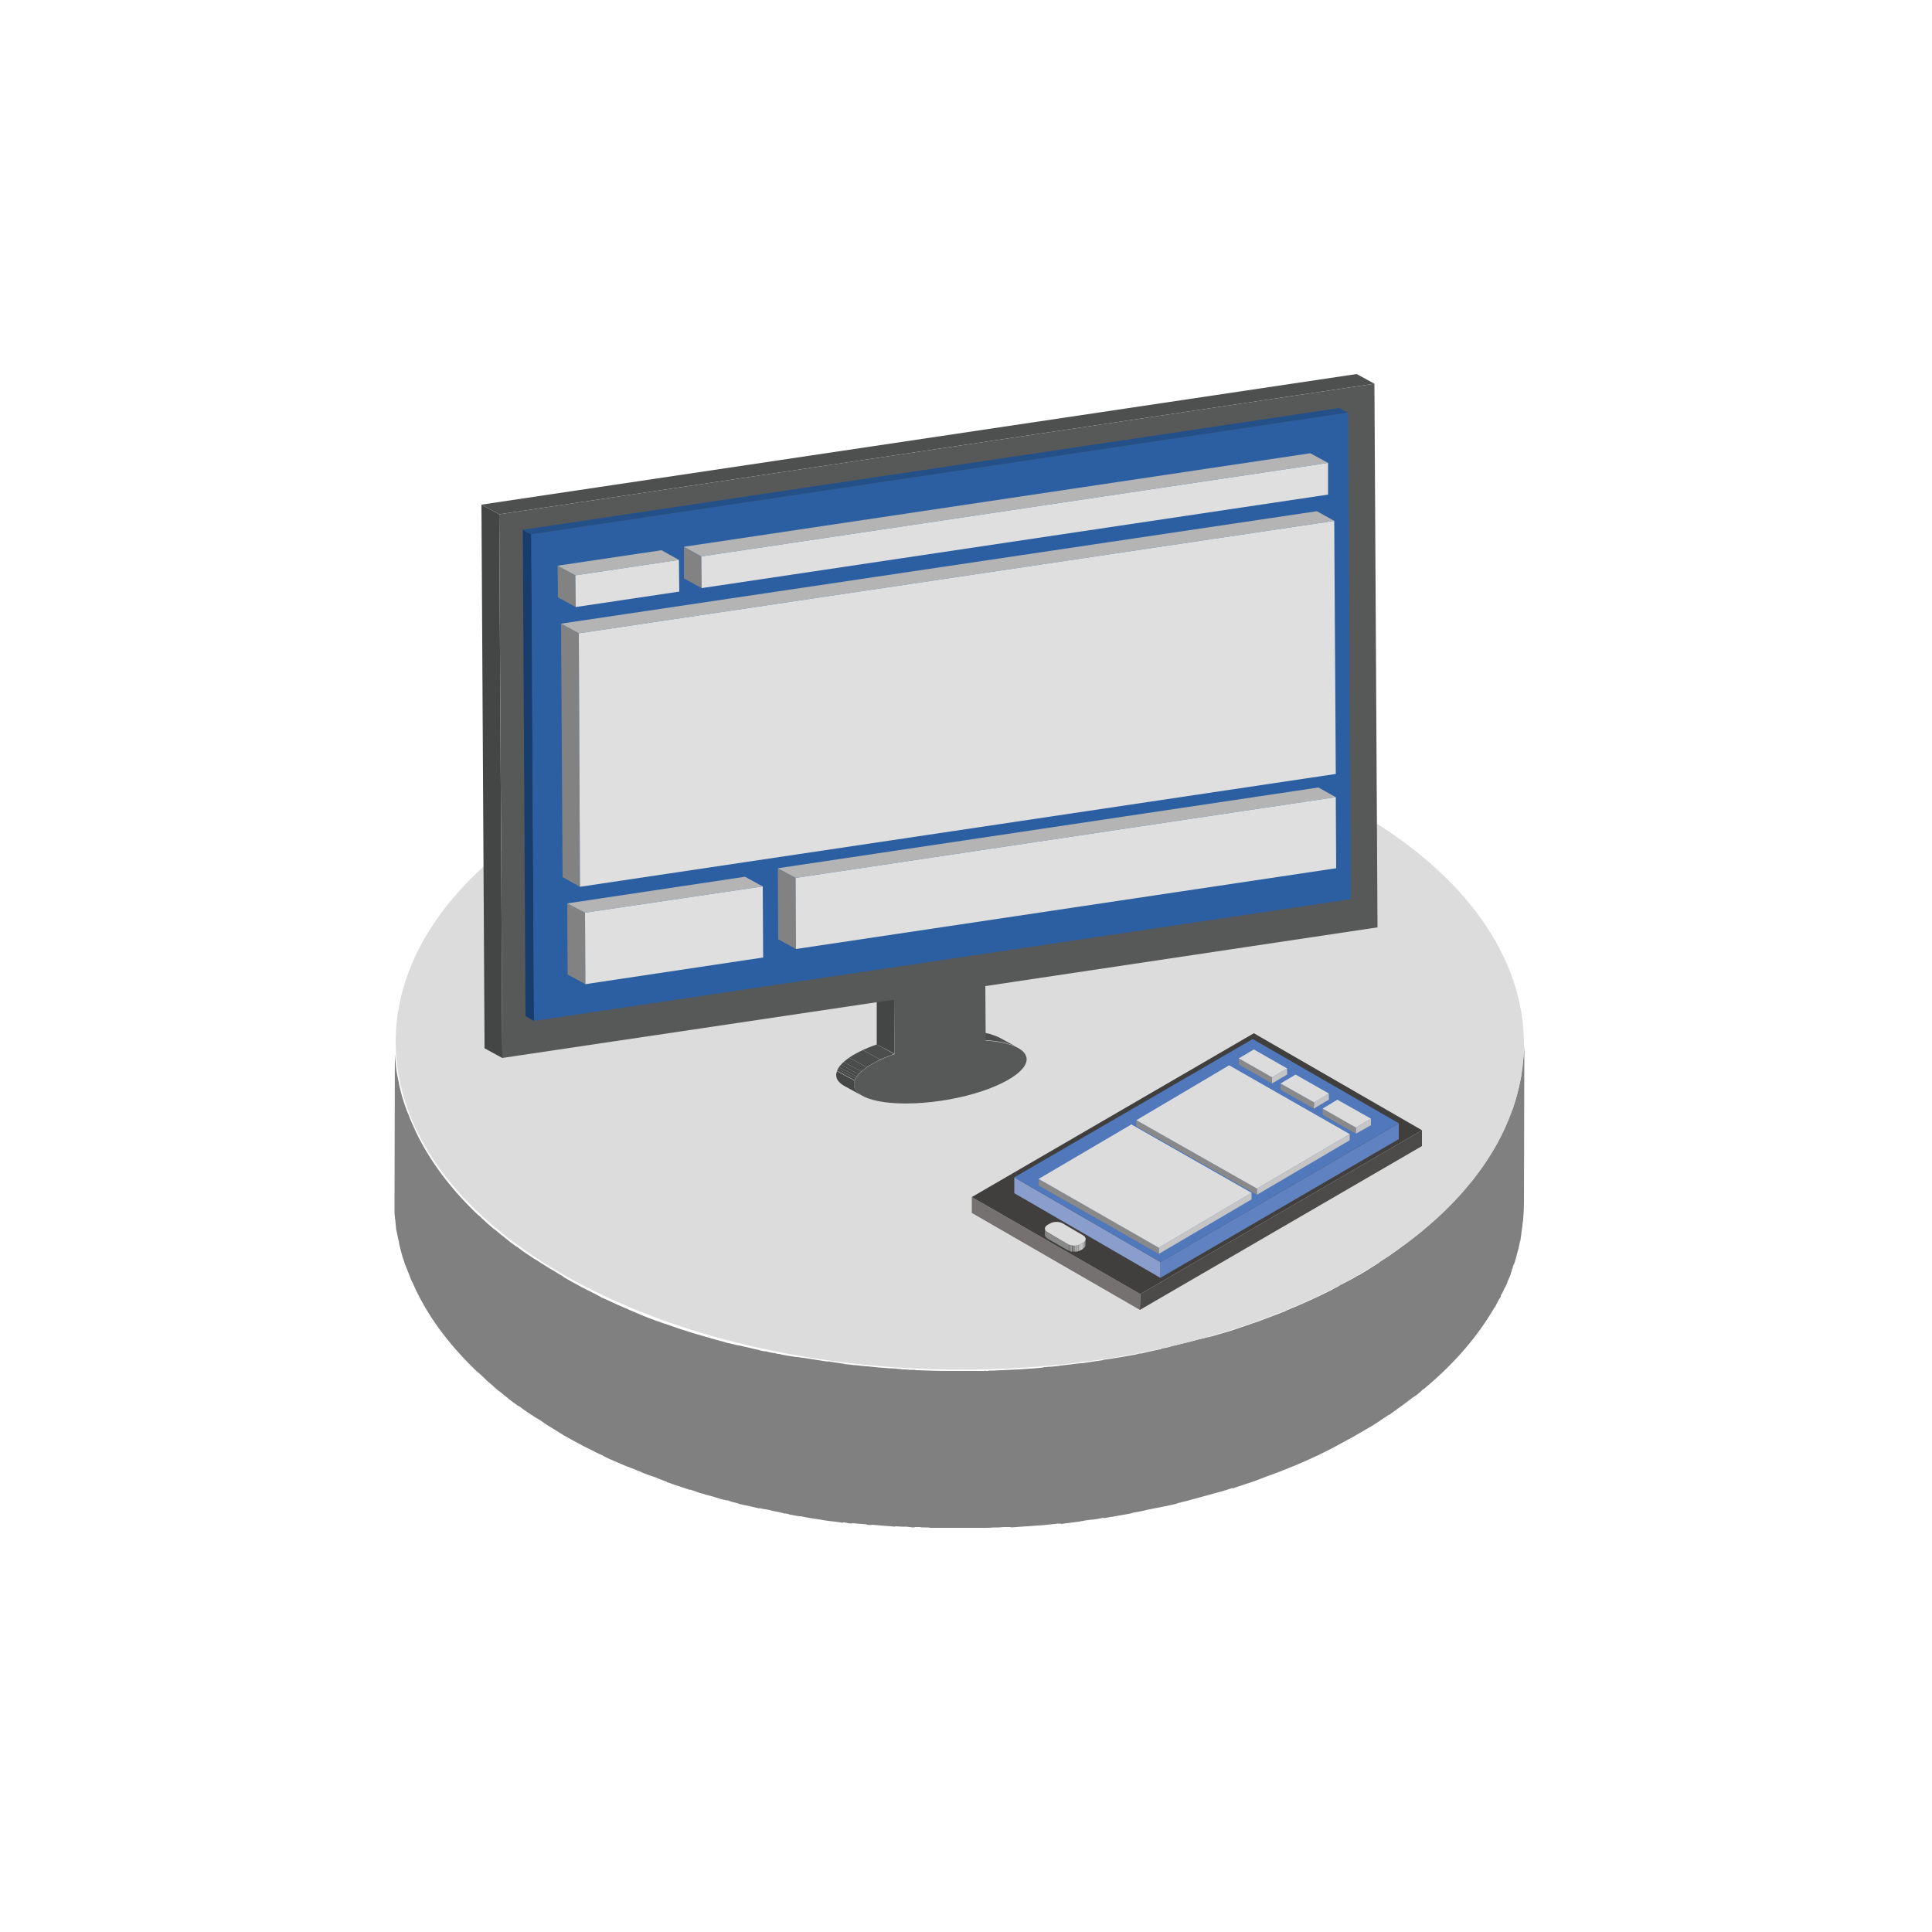 <?xml version="1.0" encoding="utf-8"?>
<!-- Generator: Adobe Illustrator 19.0.0, SVG Export Plug-In . SVG Version: 6.00 Build 0)  -->
<svg version="1.1" id="Layer_1" xmlns="http://www.w3.org/2000/svg" xmlns:xlink="http://www.w3.org/1999/xlink" x="0px" y="0px"
	 viewBox="-432 135 500 500" style="enable-background:new -432 135 500 500;" xml:space="preserve">
<style type="text/css">
	.st0{enable-background:new    ;}
	.st1{fill:#939393;}
	.st2{fill:#949494;}
	.st3{fill:#959595;}
	.st4{fill:#969696;}
	.st5{fill:#979797;}
	.st6{fill:#A4A4A4;}
	.st7{fill:#A5A5A5;}
	.st8{fill:#A6A6A6;}
	.st9{fill:#A7A7A7;}
	.st10{fill:#A8A8A8;}
	.st11{fill:#A9A9A9;}
	.st12{fill:#AAAAAA;}
	.st13{fill:#ABABAB;}
	.st14{fill:#ACACAC;}
	.st15{fill:#ADADAD;}
	.st16{fill:#AEAEAE;}
	.st17{fill:#AFAFAF;}
	.st18{fill:#808080;}
	.st19{fill:#DCDCDC;}
	.st20{clip-path:url(#SVGID_2_);enable-background:new    ;}
	.st21{fill:#4C4D4D;}
	.st22{fill:#4B4C4C;}
	.st23{fill:#4A4B4B;}
	.st24{clip-path:url(#SVGID_4_);enable-background:new    ;}
	.st25{fill:#454646;}
	.st26{fill:#464747;}
	.st27{fill:#474848;}
	.st28{fill:#484949;}
	.st29{fill:#494A4A;}
	.st30{fill:#444545;}
	.st31{fill:#4E4F4F;}
	.st32{fill:#575858;}
	.st33{fill:#173D6E;}
	.st34{fill:#24508A;}
	.st35{fill:#2B5FA1;}
	.st36{fill:#4D4B4A;}
	.st37{fill:#747170;}
	.st38{fill:#403F3E;}
	.st39{fill:#6182C0;}
	.st40{fill:#8A9ECE;}
	.st41{fill:#5078BB;}
	.st42{clip-path:url(#SVGID_6_);enable-background:new    ;}
	.st43{fill:#858585;}
	.st44{clip-path:url(#SVGID_8_);enable-background:new    ;}
	.st45{fill:#999999;}
	.st46{fill:#9E9E9E;}
	.st47{fill:#A3A3A3;}
	.st48{fill:#B3B3B3;}
	.st49{fill:#B8B8B8;}
	.st50{fill:#C5C5C5;}
	.st51{fill:#898989;}
	.st52{clip-path:url(#SVGID_10_);enable-background:new    ;}
	.st53{fill:#8F8F8F;}
	.st54{fill:#8A8A8A;}
	.st55{fill:#828282;}
	.st56{fill:#B4B4B4;}
	.st57{fill:#DFDFDF;}
</style>
<g id="Platform">
	<g id="XMLID_4_">
		<g id="XMLID_19_">
			<g id="XMLID_25_" class="st0">
				<g id="XMLID_430_" class="st0">
					<polyline id="XMLID_620_" class="st1" points="-37.6,405.3 -37.7,446.1 -37.7,446.1 -37.6,405.3 -37.6,405.3 					"/>
					<path id="XMLID_619_" class="st2" d="M-37.6,405.3l-0.1,40.8c0,0.2,0,0.5,0,0.7l0.1-40.8C-37.6,405.8-37.6,405.6-37.6,405.3"/>
					<path id="XMLID_618_" class="st2" d="M-37.6,406l-0.1,40.8c0,0.2,0,0.5,0,0.7l0.1-40.8C-37.6,406.5-37.6,406.3-37.6,406"/>
					<path id="XMLID_617_" class="st2" d="M-37.6,406.8l-0.1,40.8c0,0.2,0,0.5,0,0.7l0.1-40.8C-37.6,407.3-37.6,407-37.6,406.8"/>
					<path id="XMLID_616_" class="st3" d="M-37.7,407.5l-0.1,40.8c0,0.2,0,0.5,0,0.7l0.1-40.8C-37.7,408-37.7,407.8-37.7,407.5"/>
					<path id="XMLID_615_" class="st3" d="M-37.7,408.3l-0.1,40.8c0,0.2,0,0.5-0.1,0.7l0.1-40.8C-37.7,408.8-37.7,408.5-37.7,408.3"
						/>
					<path id="XMLID_614_" class="st4" d="M-37.7,409l-0.1,40.8c0,0.2,0,0.5-0.1,0.7l0.1-40.8C-37.8,409.5-37.8,409.3-37.7,409"/>
					<path id="XMLID_613_" class="st4" d="M-37.8,409.7l-0.1,40.8c0,0.2,0,0.5-0.1,0.7l0.1-40.8C-37.9,410.2-37.8,410-37.8,409.7"/>
					<path id="XMLID_612_" class="st5" d="M-37.9,410.5l-0.1,40.8c0,0.2-0.1,0.5-0.1,0.7l0.1-40.8C-37.9,411-37.9,410.7-37.9,410.5"
						/>
					<path id="XMLID_611_" class="st5" d="M-38,411.2l-0.1,40.8c0,0.2-0.1,0.5-0.1,0.7l0.1-40.8C-38,411.7-38,411.5-38,411.2"/>
					<path id="XMLID_582_" class="st6" d="M-45.3,432.2l-0.1,40.8c-0.1,0.3-0.3,0.5-0.4,0.7l0.1-40.8
						C-45.5,432.7-45.4,432.5-45.3,432.2"/>
					<path id="XMLID_581_" class="st7" d="M-45.7,433l-0.1,40.8c-0.1,0.2-0.3,0.5-0.5,0.7l0.1-40.8C-46,433.5-45.8,433.2-45.7,433"
						/>
					<path id="XMLID_580_" class="st7" d="M-46.2,433.7l-0.1,40.8c-0.2,0.2-0.3,0.5-0.5,0.7l0.1-40.8
						C-46.5,434.2-46.3,434-46.2,433.7"/>
					<path id="XMLID_579_" class="st7" d="M-46.6,434.5l-0.1,40.8c-0.2,0.2-0.3,0.5-0.5,0.7l0.1-40.8
						C-46.9,435-46.8,434.7-46.6,434.5"/>
					<path id="XMLID_578_" class="st8" d="M-47.1,435.2l-0.1,40.8c-0.2,0.2-0.3,0.5-0.5,0.7l0.1-40.8
						C-47.4,435.7-47.3,435.5-47.1,435.2"/>
					<path id="XMLID_577_" class="st8" d="M-47.6,436l-0.1,40.8c-0.2,0.2-0.3,0.5-0.5,0.7l0.1-40.8C-47.9,436.4-47.8,436.2-47.6,436
						"/>
					<path id="XMLID_576_" class="st9" d="M-48.1,436.7l-0.1,40.8c-0.2,0.3-0.4,0.5-0.6,0.8l0.1-40.8
						C-48.5,437.2-48.3,437-48.1,436.7"/>
					<path id="XMLID_575_" class="st9" d="M-48.7,437.5l-0.1,40.8c-0.2,0.3-0.4,0.5-0.6,0.8l0.1-40.8C-49,438-48.8,437.8-48.7,437.5
						"/>
					<path id="XMLID_574_" class="st10" d="M-49.2,438.3l-0.1,40.8c-0.2,0.3-0.4,0.5-0.6,0.8l0.1-40.8
						C-49.6,438.8-49.4,438.5-49.2,438.3"/>
					<path id="XMLID_573_" class="st10" d="M-49.8,439.1l-0.1,40.8c-0.2,0.3-0.4,0.5-0.6,0.8l0.1-40.8
						C-50.2,439.6-50,439.3-49.8,439.1"/>
					<path id="XMLID_572_" class="st11" d="M-50.4,439.9l-0.1,40.8c-0.2,0.3-0.4,0.5-0.6,0.8l0.1-40.8
						C-50.8,440.4-50.6,440.1-50.4,439.9"/>
					<path id="XMLID_571_" class="st11" d="M-51.1,440.6l-0.1,40.8c-0.2,0.3-0.4,0.5-0.6,0.8l0.1-40.8
						C-51.5,441.2-51.3,440.9-51.1,440.6"/>
					<path id="XMLID_570_" class="st11" d="M-51.7,441.4l-0.1,40.8c-0.2,0.3-0.4,0.5-0.6,0.8l0.1-40.8
						C-52.1,441.9-51.9,441.7-51.7,441.4"/>
					<path id="XMLID_569_" class="st12" d="M-52.3,442.2l-0.1,40.8c-0.2,0.3-0.5,0.5-0.7,0.8L-53,443
						C-52.8,442.7-52.6,442.5-52.3,442.2"/>
					<path id="XMLID_568_" class="st12" d="M-53,443l-0.1,40.8c-0.3,0.3-0.5,0.6-0.8,0.9l0.1-40.8C-53.5,443.6-53.3,443.3-53,443"/>
					<path id="XMLID_567_" class="st13" d="M-53.8,443.9l-0.1,40.8c-0.3,0.3-0.5,0.6-0.8,0.9l0.1-40.8
						C-54.3,444.5-54,444.2-53.8,443.9"/>
					<path id="XMLID_566_" class="st13" d="M-54.6,444.8l-0.1,40.8c-0.3,0.3-0.5,0.6-0.8,0.9l0.1-40.8
						C-55.1,445.3-54.8,445-54.6,444.8"/>
					<path id="XMLID_565_" class="st14" d="M-55.4,445.6l-0.1,40.8c-0.3,0.3-0.5,0.6-0.8,0.9l0.1-40.8
						C-55.9,446.2-55.6,445.9-55.4,445.6"/>
					<path id="XMLID_564_" class="st14" d="M-56.2,446.5l-0.1,40.8c-0.3,0.3-0.6,0.6-0.8,0.9l0.1-40.8
						C-56.7,447-56.5,446.8-56.2,446.5"/>
					<path id="XMLID_563_" class="st15" d="M-57,447.3l-0.1,40.8c-0.3,0.3-0.6,0.6-0.9,0.8l0.1-40.8
						C-57.6,447.9-57.3,447.6-57,447.3"/>
					<path id="XMLID_562_" class="st15" d="M-57.9,448.2L-58,489c-0.3,0.3-0.6,0.6-1,0.9l0.1-40.8
						C-58.5,448.8-58.2,448.5-57.9,448.2"/>
					<path id="XMLID_561_" class="st15" d="M-58.8,449.1l-0.1,40.8c-0.3,0.3-0.7,0.7-1.1,1l0.1-40.8
						C-59.5,449.7-59.2,449.4-58.8,449.1"/>
					<path id="XMLID_560_" class="st16" d="M-59.9,450.1l-0.1,40.8c-0.4,0.3-0.7,0.7-1.1,1l0.1-40.8
						C-60.6,450.7-60.3,450.4-59.9,450.1"/>
					<path id="XMLID_559_" class="st16" d="M-61,451.1l-0.1,40.8c-0.4,0.3-0.7,0.7-1.1,1l0.1-40.8C-61.7,451.7-61.4,451.4-61,451.1"
						/>
					<path id="XMLID_558_" class="st17" d="M-62.1,452l-0.1,40.8c-0.4,0.3-0.8,0.6-1.1,1l0.1-40.8C-62.9,452.7-62.5,452.4-62.1,452"
						/>
					<path class="st18" d="M-38.1,412L-38.1,412C-38.1,412-38.1,412-38.1,412c0,0.2-0.1,0.4-0.1,0.6c0,0,0,0,0,0c0,0,0,0,0,0
						c-0.1,0.8-0.2,1.5-0.4,2.3l0-0.1c0,0,0,0.1,0,0.1c-0.1,0.4-0.2,0.7-0.2,1.1c0,0.1,0,0.1-0.1,0.2c0,0,0,0.1,0,0.1
						c-0.4,1.6-0.8,3.3-1.4,4.9l0,0c0,0.1,0,0.1,0,0.1c-0.1,0.4-0.3,0.8-0.4,1.1c0,0,0,0.1-0.1,0.1l0,0c0,0.1-0.1,0.2-0.1,0.2
						c-0.1,0.2-0.1,0.3-0.2,0.5l0,0.1c-0.5,1.2-1,2.4-1.5,3.6v0c0,0,0,0.1-0.1,0.2c-0.2,0.4-0.3,0.7-0.5,1c0,0.1-0.1,0.1-0.1,0.2
						l0,0.1c-0.1,0.2-0.1,0.3-0.2,0.5c-0.1,0.1-0.1,0.2-0.2,0.3l0,0.1c-4.3,8.4-10.9,16.5-19.9,23.9c-0.1,0.1-0.3,0.2-0.4,0.4
						c-0.2,0.2-0.5,0.4-0.7,0.6c-0.4,0.3-0.7,0.5-1.1,0.8c-0.1,0.1-0.1,0.1-0.2,0.2c-0.5,0.4-1,0.7-1.5,1.1c-0.5,0.4-1,0.8-1.6,1.2
						c-0.3,0.2-0.6,0.4-0.9,0.7c-0.8,0.6-1.7,1.2-2.5,1.8l0,0c-0.9,0.6-1.7,1.1-2.5,1.6l0,0.1c-0.2,0.1-0.4,0.3-0.6,0.4
						c-0.6,0.4-1.3,0.8-1.9,1.2c-0.7,0.5-1.5,0.9-2.3,1.4c-0.1,0.1-0.2,0.1-0.3,0.2l0,0c0,0-0.1,0.1-0.1,0.1c0,0,0,0-0.1,0v0
						c0,0-0.1,0-0.1,0.1l0-0.1c-1.6,1-3.4,1.9-5.2,2.8l0,0.1c-0.6,0.3-1.3,0.6-1.9,1c-3.8,1.9-7.7,3.7-11.7,5.3c0,0-0.1,0-0.1,0.1
						c-1.5,0.6-3.1,1.2-4.7,1.8v0l0,0v0c-0.3,0.1-0.5,0.2-0.8,0.3c-1,0.4-2.1,0.8-3.1,1.1c-0.6,0.2-1.1,0.4-1.7,0.6v0
						c-2,0.7-4.1,1.4-6.2,2c-0.4,0.1-0.7,0.2-1.1,0.3v0c-0.6,0.2-1.2,0.4-1.8,0.5c-0.3,0.1-0.6,0.2-1,0.2c-0.2,0.1-0.5,0.2-0.7,0.2
						c-0.4,0.1-0.8,0.2-1.2,0.3c-0.2,0-0.4,0.1-0.6,0.1c-0.3,0.1-0.6,0.2-0.9,0.3c-1.2,0.3-2.5,0.6-3.7,0.9c-0.1,0-0.3,0.1-0.4,0.1
						c-0.1,0-0.2,0.1-0.3,0.1c-0.5,0.1-1.1,0.2-1.6,0.4c-0.1,0-0.2,0-0.3,0.1v0h0v0c-0.7,0.2-1.4,0.3-2,0.4l0,0.1
						c-1.4,0.3-2.7,0.6-4.1,0.9l0,0c-0.1,0-0.3,0.1-0.4,0.1c-0.4,0.1-0.8,0.2-1.2,0.2c-0.1,0-0.2,0-0.4,0.1c-0.1,0-0.2,0-0.3,0.1
						c-2.8,0.5-5.6,1-8.5,1.4v0c-0.1,0-0.2,0-0.3,0.1c-1.6,0.2-3.1,0.5-4.7,0.7v0c-0.4,0.1-0.7,0.1-1.1,0.1c-1.7,0.2-3.4,0.4-5,0.6
						l0,0c-0.2,0-0.3,0-0.5,0.1c-0.7,0.1-1.4,0.1-2.1,0.2c-0.1,0-0.3,0-0.4,0v0c0,0-0.1,0-0.1,0l0,0c-0.5,0.1-0.9,0.1-1.4,0.1l0,0.1
						c-0.2,0-0.5,0-0.7,0.1c0,0,0,0-0.1,0c-2.6,0.2-5.1,0.4-7.7,0.5l0,0c-0.1,0-0.1,0-0.2,0c-1.4,0.1-2.8,0.1-4.2,0.2
						c-0.3,0-0.7,0-1,0c-0.2,0-0.4,0-0.5,0.1c-0.1,0-0.2,0-0.3,0c-0.2,0-0.3,0-0.5-0.1l0,0.1c-0.8,0-1.6,0-2.4,0c-0.1,0-0.2,0-0.3,0
						v0c-0.4,0-0.9,0-1.3,0l0,0l0,0c-0.5,0-0.9,0-1.3,0l0,0c0,0-0.1,0-0.1,0l0,0c-0.4,0-0.8,0-1.3,0l0,0l0,0c-0.4,0-0.8,0-1.3,0l0,0
						l0,0c-0.4,0-0.7,0-1.2,0v0c-0.2,0-0.3,0-0.4,0c-2.7,0-5.4-0.1-8.1-0.2c-0.1,0-0.3,0-0.4-0.1l0,0c-0.2,0-0.4,0-0.6,0
						c0,0,0,0,0,0c-0.3,0-0.6,0-0.9,0c-0.3,0-0.6-0.1-1-0.1l0,0l0,0c-0.1,0-0.2,0-0.3,0c-0.2,0-0.3,0-0.5,0c-0.1,0-0.3,0-0.4-0.1
						l0,0l0,0c-0.4,0-0.8,0-1.2-0.1l0,0c-0.6,0-1.2-0.1-1.8-0.1c0,0-0.1,0-0.1,0c-1.8-0.1-3.7-0.3-5.5-0.5l0,0c-0.1,0-0.2,0-0.3,0
						c-0.3,0-0.6-0.1-0.9-0.1c0,0,0,0-0.1,0v0c-0.6-0.1-1.1-0.1-1.7-0.2c-0.1,0-0.2,0-0.4,0c-0.9-0.1-1.7-0.2-2.6-0.3
						c-0.1,0-0.2-0.1-0.4-0.1l0,0c-0.7-0.1-1.3-0.2-2-0.3c-0.2,0-0.3,0-0.5-0.1c-0.4,0-0.8-0.1-1.3-0.2l0,0.1
						c-0.2,0-0.4-0.1-0.6-0.1c0,0-0.1,0-0.1,0c-1.9-0.3-3.8-0.6-5.7-0.9c-0.1,0-0.2,0-0.3,0c-0.5-0.1-0.9-0.2-1.4-0.2c0,0,0,0-0.1,0
						c-0.6-0.1-1.3-0.2-1.9-0.3v0c0,0-0.1,0-0.1,0c-0.6-0.1-1.2-0.2-1.7-0.3c-0.2-0.1-0.5-0.1-0.7-0.2l0,0l0,0c-0.1,0-0.3,0-0.4,0
						c-0.1,0-0.2,0-0.3-0.1c-0.2,0-0.4-0.1-0.6-0.2l0,0.1c-0.5-0.1-1-0.2-1.5-0.3c-0.3-0.1-0.7-0.2-1.1-0.2v0c0,0-0.1,0-0.1,0
						c-0.3-0.1-0.6-0.1-0.9-0.2c-0.1,0-0.2,0-0.3-0.1l0,0c-1.7-0.4-3.5-0.8-5.2-1.2v0c-0.1,0-0.1,0-0.2,0c-0.8-0.2-1.6-0.4-2.5-0.6
						c0,0-0.1,0-0.1,0c-0.4-0.1-0.9-0.2-1.4-0.4l0,0c-0.1,0-0.3-0.1-0.4-0.1c-0.1,0-0.3-0.1-0.4-0.1c-0.6-0.2-1.2-0.3-1.7-0.5
						c0,0-0.1,0-0.1,0c0,0,0,0,0,0c-0.5-0.1-0.9-0.3-1.3-0.4c0,0,0,0,0,0c0,0-0.1,0-0.1,0c-1.4-0.4-2.7-0.8-4.1-1.2
						c-0.1,0-0.2-0.1-0.3-0.1l0,0c-2-0.6-4-1.3-6-2l0,0c-0.5-0.2-1-0.3-1.5-0.5c-2.3-0.8-4.7-1.7-6.9-2.7l0,0
						c-0.4-0.2-0.8-0.3-1.2-0.5c-2.3-1-4.6-2-6.9-3.1l0,0c-0.4-0.1-0.7-0.3-1-0.5c-0.1,0-0.1-0.1-0.2-0.1c-0.3-0.2-0.6-0.3-0.9-0.5
						l0,0c-2.9-1.4-5.7-2.9-8.4-4.5l0-0.1c-0.8-0.4-1.5-0.9-2.2-1.3c-1-0.6-1.9-1.1-2.8-1.7c-0.5-0.3-1-0.6-1.4-0.9
						c-0.3-0.2-0.6-0.4-1-0.6c-0.5-0.3-1-0.7-1.5-1c-0.3-0.2-0.6-0.4-0.9-0.6c-0.5-0.3-1-0.7-1.5-1.1c-0.3-0.2-0.5-0.4-0.8-0.5
						c-0.5-0.4-1-0.7-1.5-1.1c-0.2-0.2-0.4-0.3-0.6-0.5c-0.5-0.4-1-0.8-1.5-1.2c-0.2-0.1-0.4-0.3-0.5-0.4c-0.5-0.4-1-0.9-1.6-1.3
						c-0.1-0.1-0.3-0.2-0.4-0.3c-0.5-0.5-1.1-0.9-1.6-1.4c-0.1-0.1-0.2-0.2-0.3-0.3c-0.6-0.5-1.1-1-1.6-1.5c-0.1,0-0.1-0.1-0.2-0.1
						c-7.2-6.8-12.5-14-16.1-21.4c0,0,0,0,0,0c-0.3-0.6-0.5-1.2-0.8-1.8c0-0.1-0.1-0.1-0.1-0.2c-0.2-0.5-0.5-1.1-0.7-1.6
						c0-0.1-0.1-0.2-0.1-0.3c-0.2-0.5-0.4-1-0.6-1.5c-0.1-0.2-0.1-0.3-0.2-0.5c-0.2-0.5-0.3-0.9-0.5-1.4c-0.1-0.2-0.1-0.4-0.2-0.6
						c-0.1-0.4-0.3-0.9-0.4-1.3c-0.1-0.2-0.1-0.5-0.2-0.7c-0.1-0.4-0.2-0.8-0.3-1.2c-0.1-0.3-0.1-0.5-0.2-0.8
						c-0.1-0.4-0.2-0.7-0.2-1.1c-0.1-0.3-0.1-0.6-0.2-0.9c-0.1-0.3-0.1-0.7-0.2-1c-0.1-0.4-0.1-0.7-0.2-1.1c0-0.3-0.1-0.6-0.1-0.9
						c0-0.4-0.1-0.8-0.1-1.2c0-0.3-0.1-0.5-0.1-0.8c0-0.5-0.1-0.9-0.1-1.4c0-0.2,0-0.4,0-0.6c0-0.7,0-1.3,0-2l-0.1,40.8c0,0,0,0,0,0
						c0,0.6,0,1.3,0,1.9c0,0.2,0,0.4,0,0.6c0,0.5,0,0.9,0.1,1.4c0,0.3,0,0.5,0.1,0.8c0,0.4,0.1,0.8,0.1,1.2c0,0.3,0.1,0.6,0.1,0.9
						c0,0.4,0.1,0.7,0.2,1.1c0.1,0.3,0.1,0.7,0.2,1c0.1,0.3,0.1,0.6,0.2,0.9c0.1,0.4,0.2,0.7,0.2,1.1c0.1,0.3,0.1,0.5,0.2,0.8
						c0.1,0.4,0.2,0.8,0.3,1.2c0.1,0.2,0.1,0.5,0.2,0.7c0.1,0.4,0.2,0.9,0.4,1.3c0.1,0.2,0.1,0.4,0.2,0.6c0.1,0.5,0.3,0.9,0.5,1.4
						c0.1,0.2,0.1,0.3,0.2,0.5c0.2,0.5,0.4,1,0.6,1.5c0,0.1,0.1,0.2,0.1,0.3c0.2,0.5,0.4,1.1,0.7,1.6c0,0.1,0.1,0.1,0.1,0.2
						c3.5,8.1,9.2,15.9,16.9,23.2c0.1,0,0.1,0.1,0.2,0.1c0.5,0.5,1.1,1,1.6,1.5c0.1,0.1,0.2,0.2,0.3,0.3c0.5,0.5,1,0.9,1.6,1.4
						c0.1,0.1,0.3,0.2,0.4,0.4c0.5,0.4,1,0.9,1.6,1.3c0.2,0.1,0.4,0.3,0.5,0.4c0.5,0.4,1,0.8,1.5,1.2c0.2,0.2,0.4,0.3,0.6,0.5
						c0.5,0.4,1,0.8,1.5,1.1c0.2,0.2,0.5,0.4,0.8,0.5c0.5,0.4,1,0.7,1.5,1.1c0.3,0.2,0.6,0.4,0.9,0.6c0.5,0.3,1,0.7,1.5,1
						c0.3,0.2,0.6,0.4,1,0.6c0.5,0.3,1,0.6,1.4,0.9c0.1,0,0.1,0.1,0.1,0.1c0.6,0.4,1.1,0.7,1.7,1.1c0.2,0.1,0.3,0.2,0.5,0.3
						c0.9,0.5,1.7,1.1,2.6,1.6c0,0,0.1,0,0.1,0.1l0,0c0.9,0.5,1.8,1,2.7,1.5l0,0l0,0l0,0c0.9,0.5,1.9,1,2.8,1.5
						c0.9,0.4,1.8,0.9,2.8,1.4l0,0c0.7,0.4,1.5,0.7,2.2,1l0,0.1c0.6,0.3,1.2,0.6,1.9,0.9l0,0c0.7,0.3,1.4,0.6,2.1,0.9v0
						c0.7,0.3,1.4,0.6,2.1,0.9c0.1,0.1,0.2,0.1,0.3,0.1c0.5,0.2,1,0.4,1.6,0.6l0,0c0.6,0.3,1.1,0.5,1.7,0.7c0.6,0.3,1.1,0.5,1.7,0.7
						c0.6,0.2,1.1,0.4,1.7,0.6v0c0.4,0.1,0.7,0.2,1,0.4c0.8,0.3,1.6,0.6,2.4,0.9l0,0.1c0.5,0.1,1,0.3,1.5,0.5l0,0
						c0.5,0.2,1,0.3,1.5,0.5l0,0l0,0l0,0c0.5,0.2,1,0.3,1.5,0.5l0,0l0,0l0,0c0.5,0.2,1,0.3,1.5,0.5l0-0.1c0.5,0.2,1,0.3,1.5,0.5
						c0.5,0.2,1,0.4,1.5,0.5c0.5,0.1,0.9,0.3,1.4,0.4c0.5,0.1,1,0.3,1.5,0.4c0.4,0.1,0.8,0.3,1.3,0.4c0.5,0.2,0.9,0.3,1.4,0.4l0,0
						c0.2,0,0.3,0.1,0.5,0.1c0.2,0.1,0.4,0.1,0.6,0.1c0.1,0,0.2,0,0.3,0.1c0.5,0.2,0.9,0.3,1.3,0.4l0,0l0,0c0.4,0.1,0.8,0.2,1.2,0.3
						c0,0,0.1,0,0.1,0l0,0.1c0.5,0.1,0.9,0.2,1.4,0.3s0.9,0.2,1.4,0.3l0,0l0,0c0.4,0.1,0.9,0.2,1.3,0.3s0.9,0.2,1.3,0.3l0-0.1
						c0.7,0.2,1.4,0.3,2.1,0.4c0.2,0,0.3,0.1,0.4,0.1c0.4,0.1,0.9,0.2,1.3,0.3l0,0c0.6,0.1,1.2,0.2,1.9,0.4c0.3,0.1,0.5,0.1,0.7,0.2
						c0.1,0,0.2,0,0.4,0c0.3,0.1,0.6,0.1,0.9,0.2l0,0.1c0.5,0,0.9,0.1,1.3,0.2c0.4,0.1,0.8,0.1,1.2,0.2l0,0c0,0,0.1,0,0.1,0v0
						c0.1,0,0.2,0,0.3,0c0.1,0,0.3,0,0.4,0.1c0.2,0,0.4,0,0.5,0.1v0c0.4,0.1,0.8,0.1,1.2,0.2c0.5,0.1,0.8,0.1,1.2,0.2l0,0
						c0.5,0.1,0.9,0.1,1.3,0.2c0.5,0.1,0.8,0.1,1.2,0.2l0,0c0.5,0.1,0.9,0.1,1.3,0.2l0,0c0.6,0.1,1.2,0.1,1.8,0.2
						c0.2,0,0.5,0.1,0.7,0.1l0,0c0,0,0.1,0,0.1,0l0,0c0.4,0.1,0.8,0.1,1.2,0.2l0-0.1c0.1,0,0.2,0,0.4,0c0.3,0.1,0.6,0.1,0.8,0.1v0
						c0,0,0,0,0,0l0,0.1c0.4,0,0.8,0.1,1.2,0.1l0-0.1c0,0,0.1,0,0.1,0l0,0c0.4,0,0.8,0.1,1.2,0.1l0,0l0,0c0.4,0,0.8,0.1,1.2,0.1v0
						c0.4,0,0.9,0.1,1.3,0.1l0,0.1c0.4,0,0.8,0.1,1.2,0.1l0-0.1c0,0,0.1,0,0.1,0l0,0c0.4,0,0.8,0.1,1.2,0.1l0,0l0,0
						c0.4,0,0.8,0.1,1.2,0.1c0.4,0,0.8,0.1,1.2,0.1l0,0c0,0,0.1,0,0.1,0l0,0c0.4,0,0.8,0.1,1.2,0.1l0,0l0,0c0.4,0,0.8,0.1,1.2,0.1
						l0-0.1c0.6,0,1.1,0.1,1.7,0.1c0.2,0,0.3,0,0.5,0c0.2,0,0.4,0,0.6,0c0.3,0,0.7,0.1,0.9,0.1v0c0.5,0.1,0.9,0.1,1.3,0.1l0-0.1
						c0.1,0,0.3,0,0.4,0c0.3,0,0.6,0,0.9,0c0.4,0.1,0.9,0.1,1.3,0.1c0.4,0,0.8,0,1.2,0l0,0.1c0.4,0,0.9,0,1.3,0s0.9,0,1.3,0
						c0.4,0,0.9,0,1.3,0c0.3,0,0.6,0,0.9,0c2.4,0,4.8,0,7.2,0c0.3,0,0.7,0,1,0l0,0c0,0,0.1,0,0.1,0l0,0c0.4,0,0.9,0,1.3,0l0,0
						c0.8,0,1.5,0,2.3-0.1c0.1,0,0.2,0,0.3,0c0.4,0,0.9,0,1.3,0l0-0.1c0,0,0.1,0,0.1,0l0,0.1c0.4-0.1,0.9-0.1,1.3-0.1l0,0
						c0,0,0,0,0,0l0,0c0.1,0,0.2,0,0.3,0c0.4,0,0.7,0,1.1,0l0,0.1c0.5,0,0.9-0.1,1.4-0.1v0c0.5,0,0.9-0.1,1.4-0.1s0.9-0.1,1.4-0.1
						l0,0c0,0,0.1,0,0.1,0l0,0c0.5,0,0.9-0.1,1.4-0.1s0.9-0.1,1.4-0.1l0,0c0,0,0,0,0,0l0,0c0.5,0,0.9-0.1,1.4-0.1l0,0
						c0.6-0.1,1.2-0.1,1.8-0.2c0.4,0,0.8-0.1,1.2-0.1l0,0l0,0c0.3-0.1,0.7-0.1,1-0.1c0.2,0,0.3,0,0.5,0l0,0.1c0.5-0.1,1-0.1,1.5-0.2
						l0,0c0,0,0.1,0,0.1,0l0,0c0.5-0.1,1-0.1,1.5-0.2l0,0l0,0c0.5-0.1,1-0.1,1.5-0.2c0.1,0,0.3,0,0.4-0.1c0.4,0,0.8-0.1,1.2-0.2l0,0
						c0.5-0.1,1-0.1,1.5-0.2c0.5,0,1.1-0.1,1.7-0.2c0.5-0.1,1-0.2,1.6-0.3c0,0,0.1,0,0.1,0l0,0.1c0.6-0.1,1.1-0.2,1.7-0.3l0-0.1
						c0,0,0.1,0,0.1,0l0,0.1c0.6-0.1,1.1-0.2,1.7-0.3c0.6-0.1,1.1-0.2,1.7-0.3c0.6-0.1,1.1-0.2,1.7-0.3c0.2-0.1,0.4-0.1,0.6-0.2
						c1.1-0.2,2.3-0.4,3.4-0.7v0c0.7-0.1,1.3-0.3,2-0.4c0.7-0.1,1.3-0.3,2-0.4l0,0c0.3-0.1,0.7-0.1,1-0.2c0,0,0.1,0,0.1,0
						c0.4-0.1,0.9-0.2,1.3-0.3c0.5-0.1,1.1-0.2,1.6-0.4c0.1,0,0.2,0,0.2-0.1c0.9-0.2,1.7-0.4,2.5-0.6c0.2-0.1,0.5-0.1,0.7-0.2
						c1.8-0.5,3.7-1,5.5-1.5c0.6-0.2,1.2-0.3,1.8-0.5v0c0.1,0,0.3-0.1,0.4-0.1c1.1-0.3,2.1-0.6,3.2-1l0,0c0,0,0.1,0,0.1,0l0,0.1
						c1.2-0.4,2.4-0.8,3.6-1.2l0,0c1.9-0.6,3.7-1.3,5.5-2v0l0,0v0c0.1,0,0.2-0.1,0.3-0.1c0.9-0.3,1.8-0.7,2.7-1
						c5.4-2.1,10.6-4.4,15.5-7.1l0,0c1.8-1,3.6-1.9,5.4-3c1-0.6,2.1-1.2,3.1-1.8c0.7-0.4,1.4-0.9,2-1.3l0,0c0.4-0.3,0.8-0.5,1.2-0.8
						c0.1-0.1,0.2-0.1,0.3-0.2c0.3-0.2,0.6-0.4,0.9-0.6l0,0.1c0.6-0.5,1.2-0.9,1.8-1.3c0.2-0.2,0.5-0.4,0.8-0.6
						c1.1-0.8,2.1-1.5,3.1-2.3c0.1-0.1,0.2-0.2,0.4-0.3c0.2-0.1,0.4-0.3,0.6-0.4c0.5-0.3,0.9-0.7,1.4-1.1c0.1-0.1,0.2-0.2,0.3-0.3
						c0.2-0.2,0.4-0.4,0.7-0.5c0.1-0.1,0.1-0.1,0.2-0.2l0,0c7.8-6.5,13.8-13.6,18-20.9l0,0.2c0.1-0.3,0.3-0.5,0.4-0.8
						c0.1-0.3,0.3-0.5,0.4-0.8c0.1-0.2,0.3-0.5,0.4-0.7c0.2-0.2,0.3-0.5,0.4-0.7l0-0.1c0,0,0,0,0-0.1c0.1-0.2,0.2-0.4,0.3-0.5l0,0
						c0-0.1,0.1-0.1,0.1-0.2c0.1-0.2,0.2-0.4,0.3-0.6c0.1-0.2,0.2-0.3,0.2-0.5c0.1-0.1,0.1-0.3,0.2-0.4l0,0.2
						c0.1-0.2,0.2-0.5,0.3-0.7l0-0.2l0,0.2c0.1-0.2,0.2-0.5,0.3-0.7l0-0.1c0.1-0.2,0.2-0.5,0.3-0.7l0-0.1l0,0.1
						c0.1-0.2,0.2-0.5,0.3-0.7c0.1-0.2,0.2-0.5,0.3-0.7l0-0.2c0-0.1,0-0.1,0.1-0.2c0-0.1,0.1-0.2,0.1-0.3l0-0.1
						c0-0.1,0.1-0.2,0.1-0.3c0.1-0.2,0.1-0.4,0.2-0.5c0-0.1,0-0.1,0-0.2c0.1-0.3,0.2-0.5,0.3-0.8l0,0.3c0-0.2,0.1-0.5,0.2-0.7
						c0.1-0.2,0.1-0.5,0.2-0.7l0-0.2l0,0.2c0.1-0.2,0.1-0.5,0.2-0.7c0.1-0.2,0.1-0.5,0.2-0.7l0-0.1c0.1-0.2,0.1-0.5,0.2-0.7
						c0.1-0.2,0.1-0.5,0.2-0.7l0-0.2c0.1-0.2,0.1-0.4,0.2-0.7c0-0.2,0.1-0.4,0.1-0.5c0-0.1,0-0.3,0.1-0.4c0.1-0.3,0.1-0.5,0.1-0.8
						l0,0.4c0-0.2,0.1-0.5,0.1-0.7s0.1-0.5,0.1-0.7l0,0l0,0c0-0.1,0-0.1,0-0.2c0.4-2.6,0.7-5.3,0.7-7.9l0.1-40.8
						C-37.6,407.5-37.8,409.8-38.1,412z"/>
				</g>
				<g id="XMLID_35_">
					<path id="XMLID_428_" class="st19" d="M-80.7,345.1c57.2,33,57.5,86.6,0.7,119.6s-149.3,33-206.5,0s-57.5-86.6-0.7-119.6
						S-137.9,312-80.7,345.1z"/>
				</g>
			</g>
		</g>
	</g>
	<g id="XMLID_3_">
		<g id="XMLID_29_">
			<g id="XMLID_75_" class="st0">
				<g id="XMLID_228_" class="st0">
					<g>
						<g>
							<defs>
								<path id="SVGID_1_" d="M-173.2,403.6l4.6,2.5c-1.8-1-4.8-1.7-8.3-1.9l-4.6-2.5C-177.9,402-175,402.6-173.2,403.6z"/>
							</defs>
							<clipPath id="SVGID_2_">
								<use xlink:href="#SVGID_1_"  style="overflow:visible;"/>
							</clipPath>
							<g id="XMLID_229_" class="st20">
								<path id="XMLID_232_" class="st21" d="M-176.9,404.2l-4.6-2.5c2.1,0.1,3.9,0.4,5.5,0.8l4.6,2.5
									C-173,404.6-174.9,404.3-176.9,404.2"/>
								<path id="XMLID_231_" class="st22" d="M-171.5,405l-4.6-2.5c1,0.3,1.8,0.6,2.5,0.9l4.6,2.5
									C-169.6,405.6-170.5,405.3-171.5,405"/>
								<path id="XMLID_230_" class="st23" d="M-168.9,405.9l-4.6-2.5c0.1,0.1,0.2,0.1,0.3,0.2l4.6,2.5
									C-168.7,406-168.8,406-168.9,405.9"/>
							</g>
						</g>
					</g>
				</g>
				<g id="XMLID_201_" class="st0">
					<g>
						<g>
							<defs>
								<path id="SVGID_3_" d="M-208.8,418.6l-4.6-2.5c-1.4-0.8-2.2-1.7-2.2-2.9c0-2.7,4.2-5.7,10.5-7.9l4.6,2.5
									c-6.3,2.3-10.5,5.2-10.5,7.9C-211,416.8-210.2,417.8-208.8,418.6z"/>
							</defs>
							<clipPath id="SVGID_4_">
								<use xlink:href="#SVGID_3_"  style="overflow:visible;"/>
							</clipPath>
							<g id="XMLID_202_" class="st24">
								<path id="XMLID_226_" class="st25" d="M-208.8,418.6l-4.6-2.5c-1.4-0.8-2.2-1.7-2.2-2.9c0-0.3,0.1-0.7,0.2-1l4.6,2.5
									c-0.1,0.3-0.2,0.7-0.2,1C-211,416.8-210.2,417.8-208.8,418.6"/>
								<path id="XMLID_209_" class="st26" d="M-210.8,414.6l-4.6-2.5c0.1-0.2,0.1-0.3,0.2-0.5l4.6,2.5
									C-210.7,414.3-210.7,414.5-210.8,414.6"/>
								<path id="XMLID_208_" class="st27" d="M-210.6,414.1l-4.6-2.5c0.1-0.2,0.2-0.3,0.3-0.5l4.6,2.5
									C-210.4,413.8-210.5,414-210.6,414.1"/>
								<path id="XMLID_207_" class="st28" d="M-210.3,413.6l-4.6-2.5c0.1-0.2,0.3-0.4,0.5-0.6l4.6,2.5
									C-210,413.2-210.1,413.4-210.3,413.6"/>
								<path id="XMLID_206_" class="st29" d="M-209.8,413l-4.6-2.5c0.2-0.2,0.5-0.5,0.7-0.7l4.6,2.5
									C-209.3,412.5-209.6,412.8-209.8,413"/>
								<path id="XMLID_205_" class="st23" d="M-209.1,412.3l-4.6-2.5c0.4-0.4,0.9-0.7,1.4-1.1l4.6,2.5
									C-208.2,411.6-208.6,411.9-209.1,412.3"/>
								<path id="XMLID_204_" class="st22" d="M-207.7,411.2l-4.6-2.5c1-0.7,2.2-1.3,3.5-2l4.6,2.5
									C-205.5,409.9-206.7,410.5-207.7,411.2"/>
								<path id="XMLID_203_" class="st21" d="M-204.2,409.2l-4.6-2.5c1.1-0.5,2.3-1,3.7-1.5l4.6,2.5
									C-201.8,408.2-203,408.7-204.2,409.2"/>
							</g>
						</g>
					</g>
				</g>
				<g id="XMLID_199_">
					<polygon id="XMLID_200_" class="st30" points="-200.5,407.7 -205.1,405.3 -205.1,391.2 -200.6,393.7 					"/>
				</g>
				<g id="XMLID_197_">
					<polygon id="XMLID_198_" class="st30" points="-302,408.8 -306.6,406.3 -307.4,265.6 -302.8,268.1 					"/>
				</g>
				<g id="XMLID_195_">
					<polygon id="XMLID_196_" class="st31" points="-302.8,268.1 -307.4,265.6 -80.9,231.8 -76.3,234.3 					"/>
				</g>
				<g id="XMLID_79_">
					<path id="XMLID_194_" class="st32" d="M-76.3,234.3l0.8,140.7L-177,390.2l0.1,14.1c6.3,0.4,10.5,2.1,10.6,4.8
						c0,4.1-9.9,9-22.3,10.8c-12.6,1.8-22.3-0.1-22.4-4.2c0-2.7,4.2-5.7,10.5-7.9l-0.1-14.1L-302,408.8l-0.8-140.7L-76.3,234.3z"/>
				</g>
			</g>
		</g>
	</g>
	<g id="XMLID_5_">
		<g id="XMLID_21_">
			<g id="XMLID_70_" class="st0">
				<g id="XMLID_99_">
					<polygon id="XMLID_153_" class="st33" points="-293.8,399.2 -296,398 -296.7,272.1 -294.5,273.3 					"/>
				</g>
				<g id="XMLID_95_">
					<polygon id="XMLID_98_" class="st34" points="-294.5,273.3 -296.7,272.1 -85.4,240.6 -83.1,241.8 					"/>
				</g>
				<g id="XMLID_78_">
					<polygon id="XMLID_91_" class="st35" points="-83.1,241.8 -82.4,367.7 -293.8,399.2 -294.5,273.3 					"/>
				</g>
			</g>
		</g>
	</g>
	<g id="XMLID_9_">
		<g id="XMLID_39_">
			<g id="XMLID_56_" class="st0">
				<g id="XMLID_117_">
					<polygon id="XMLID_118_" class="st36" points="-64,427.5 -64,431.6 -137,474 -136.9,469.9 					"/>
				</g>
				<g id="XMLID_113_">
					<polygon id="XMLID_116_" class="st37" points="-136.9,469.9 -137,474 -180.5,448.9 -180.5,444.8 					"/>
				</g>
				<g id="XMLID_81_">
					<polygon id="XMLID_112_" class="st38" points="-64,427.5 -136.9,469.9 -180.5,444.8 -107.5,402.4 					"/>
				</g>
			</g>
		</g>
	</g>
	<g id="XMLID_23_">
		<g id="XMLID_58_">
			<g id="XMLID_93_" class="st0">
				<g id="XMLID_179_">
					<polygon id="XMLID_180_" class="st39" points="-70,425.7 -70,429.8 -131.7,465.7 -131.7,461.6 					"/>
				</g>
				<g id="XMLID_177_">
					<polygon id="XMLID_178_" class="st40" points="-131.7,461.6 -131.7,465.7 -169.5,443.8 -169.5,439.7 					"/>
				</g>
				<g id="XMLID_96_">
					<polygon id="XMLID_176_" class="st41" points="-70,425.7 -131.7,461.6 -169.5,439.7 -107.8,403.9 					"/>
				</g>
			</g>
		</g>
	</g>
	<g id="XMLID_8_">
		<g id="XMLID_38_">
			<g id="XMLID_55_" class="st0">
				<g id="XMLID_265_" class="st0">
					<g>
						<g>
							<defs>
								<path id="SVGID_5_" d="M-161.6,454.6V453c0,0.3,0.2,0.7,0.7,0.9v1.6C-161.4,455.2-161.6,454.9-161.6,454.6z"/>
							</defs>
							<clipPath id="SVGID_6_">
								<use xlink:href="#SVGID_5_"  style="overflow:visible;"/>
							</clipPath>
							<g id="XMLID_266_" class="st42">
								<path id="XMLID_267_" class="st43" d="M-161,453.9v1.6c-0.5-0.3-0.7-0.6-0.7-0.9V453C-161.6,453.3-161.4,453.6-161,453.9"/>
							</g>
						</g>
					</g>
				</g>
				<g id="XMLID_254_" class="st0">
					<g>
						<g>
							<defs>
								<path id="SVGID_7_" d="M-151,455.6v1.6c0,0.3-0.2,0.7-0.7,0.9v-1.6C-151.3,456.3-151,456-151,455.6z"/>
							</defs>
							<clipPath id="SVGID_8_">
								<use xlink:href="#SVGID_7_"  style="overflow:visible;"/>
							</clipPath>
							<g id="XMLID_255_" class="st44">
								<path id="XMLID_263_" class="st2" d="M-151,455.6v1.6l0,0V455.6L-151,455.6"/>
								<path id="XMLID_262_" class="st45" d="M-151,455.7v1.6v0.1v-1.6C-151.1,455.7-151,455.7-151,455.7"/>
								<path id="XMLID_261_" class="st46" d="M-151.1,455.8v1.6v0.1v-1.6V455.8"/>
								<path id="XMLID_260_" class="st47" d="M-151.1,455.9v1.6c0,0,0,0.1-0.1,0.1V456C-151.1,456-151.1,456-151.1,455.9"/>
								<path id="XMLID_259_" class="st10" d="M-151.2,456v1.6l-0.1,0.1v-1.6C-151.2,456.1-151.2,456.1-151.2,456"/>
								<path id="XMLID_258_" class="st15" d="M-151.3,456.2v1.6c0,0.1-0.1,0.1-0.1,0.2v-1.6C-151.3,456.3-151.3,456.2-151.3,456.2"
									/>
								<path id="XMLID_257_" class="st48" d="M-151.4,456.3v1.6c-0.1,0.1-0.2,0.1-0.3,0.2v-1.6
									C-151.6,456.5-151.5,456.4-151.4,456.3"/>
								<path id="XMLID_256_" class="st49" d="M-151.7,456.6v1.6l0,0V456.6L-151.7,456.6"/>
							</g>
						</g>
					</g>
				</g>
				<g id="XMLID_252_">
					<polygon id="XMLID_253_" class="st50" points="-151.7,456.6 -151.7,458.2 -152.4,458.6 -152.4,457 					"/>
				</g>
				<g id="XMLID_250_">
					<polygon id="XMLID_251_" class="st51" points="-155.6,457 -155.6,458.6 -161,455.5 -161,453.9 					"/>
				</g>
				<g id="XMLID_236_" class="st0">
					<g>
						<g>
							<defs>
								<path id="SVGID_9_" d="M-152.4,457v1.6c-0.9,0.5-2.3,0.5-3.2,0V457C-154.7,457.5-153.3,457.5-152.4,457z"/>
							</defs>
							<clipPath id="SVGID_10_">
								<use xlink:href="#SVGID_9_"  style="overflow:visible;"/>
							</clipPath>
							<g id="XMLID_237_" class="st52">
								<path id="XMLID_248_" class="st49" d="M-152.4,457v1.6c-0.2,0.1-0.3,0.2-0.5,0.2v-1.6C-152.7,457.1-152.5,457-152.4,457"/>
								<path id="XMLID_247_" class="st48" d="M-152.9,457.2v1.6c-0.1,0-0.3,0.1-0.4,0.1v-1.6C-153.2,457.3-153,457.2-152.9,457.2"
									/>
								<path id="XMLID_246_" class="st15" d="M-153.3,457.3v1.6c-0.1,0-0.2,0-0.3,0v-1.6C-153.5,457.3-153.4,457.3-153.3,457.3"/>
								<path id="XMLID_245_" class="st10" d="M-153.6,457.3v1.6c-0.1,0-0.2,0-0.3,0v-1.6C-153.8,457.3-153.7,457.3-153.6,457.3"/>
								<path id="XMLID_244_" class="st47" d="M-153.9,457.3v1.6c-0.1,0-0.2,0-0.2,0v-1.6C-154,457.3-154,457.3-153.9,457.3"/>
								<path id="XMLID_243_" class="st46" d="M-154.1,457.3v1.6c-0.1,0-0.2,0-0.2,0v-1.6C-154.3,457.3-154.2,457.3-154.1,457.3"/>
								<path id="XMLID_242_" class="st45" d="M-154.3,457.3v1.6c-0.1,0-0.1,0-0.2,0v-1.6C-154.5,457.3-154.4,457.3-154.3,457.3"/>
								<path id="XMLID_241_" class="st2" d="M-154.6,457.3v1.6c-0.1,0-0.2,0-0.2,0v-1.6C-154.7,457.3-154.6,457.3-154.6,457.3"/>
								<path id="XMLID_240_" class="st53" d="M-154.8,457.3v1.6c-0.1,0-0.2,0-0.2-0.1v-1.6C-154.9,457.2-154.9,457.3-154.8,457.3"
									/>
								<path id="XMLID_239_" class="st54" d="M-155,457.2v1.6c-0.1,0-0.2-0.1-0.3-0.1v-1.6C-155.2,457.2-155.1,457.2-155,457.2"/>
								<path id="XMLID_238_" class="st43" d="M-155.3,457.1v1.6c-0.1,0-0.2-0.1-0.3-0.2v-1.6C-155.5,457-155.4,457.1-155.3,457.1"
									/>
							</g>
						</g>
					</g>
				</g>
				<g id="XMLID_64_">
					<path id="XMLID_235_" class="st19" d="M-151.7,454.7c0.9,0.5,0.9,1.4,0,1.9l-0.7,0.4c-0.9,0.5-2.3,0.5-3.2,0l-5.3-3.1
						c-0.9-0.5-0.9-1.4,0-1.9l0.7-0.4c0.9-0.5,2.3-0.5,3.2,0L-151.7,454.7z"/>
				</g>
			</g>
		</g>
	</g>
</g>
<g id="Desktop">
	<g id="XMLID_14_">
		<g id="XMLID_60_">
			<g id="XMLID_77_" class="st0">
				<g id="XMLID_141_">
					<polygon id="XMLID_147_" class="st55" points="-226,380.6 -230.6,378.1 -230.7,359.7 -226.1,362.2 					"/>
				</g>
				<g id="XMLID_138_">
					<polygon id="XMLID_140_" class="st56" points="-226.1,362.2 -230.7,359.7 -90.8,338.8 -86.3,341.3 					"/>
				</g>
				<g id="XMLID_109_">
					<polygon id="XMLID_136_" class="st57" points="-86.3,341.3 -86.2,359.7 -226,380.6 -226.1,362.2 					"/>
				</g>
			</g>
		</g>
	</g>
	<g id="XMLID_12_">
		<g id="XMLID_62_">
			<g id="XMLID_86_" class="st0">
				<g id="XMLID_161_">
					<polygon id="XMLID_172_" class="st55" points="-280.5,389.7 -285.1,387.2 -285.2,368.8 -280.6,371.2 					"/>
				</g>
				<g id="XMLID_159_">
					<polygon id="XMLID_160_" class="st56" points="-280.6,371.2 -285.2,368.8 -239.2,361.9 -234.6,364.4 					"/>
				</g>
				<g id="XMLID_90_">
					<polygon id="XMLID_148_" class="st57" points="-234.6,364.4 -234.5,382.8 -280.5,389.7 -280.6,371.2 					"/>
				</g>
			</g>
		</g>
	</g>
	<g id="XMLID_10_">
		<g id="XMLID_63_">
			<g id="XMLID_84_" class="st0">
				<g id="XMLID_149_">
					<polygon id="XMLID_150_" class="st55" points="-281.9,364.5 -286.4,362 -286.8,296.4 -282.2,298.9 					"/>
				</g>
				<g id="XMLID_143_">
					<polygon id="XMLID_144_" class="st56" points="-282.2,298.9 -286.8,296.4 -91.2,267.3 -86.7,269.8 					"/>
				</g>
				<g id="XMLID_87_">
					<polygon id="XMLID_142_" class="st57" points="-86.7,269.8 -86.3,335.3 -281.9,364.5 -282.2,298.9 					"/>
				</g>
			</g>
		</g>
	</g>
	<g id="XMLID_7_">
		<g id="XMLID_71_">
			<g id="XMLID_82_" class="st0">
				<g id="XMLID_158_">
					<polygon id="XMLID_162_" class="st55" points="-250.4,287.2 -255,284.7 -255,276.5 -250.5,279 					"/>
				</g>
				<g id="XMLID_156_">
					<polygon id="XMLID_157_" class="st56" points="-250.5,279 -255,276.5 -92.9,252.3 -88.3,254.8 					"/>
				</g>
				<g id="XMLID_85_">
					<polygon id="XMLID_151_" class="st57" points="-88.3,254.8 -88.3,263 -250.4,287.2 -250.5,279 					"/>
				</g>
			</g>
		</g>
	</g>
	<g id="XMLID_2_">
		<g id="XMLID_66_">
			<g id="XMLID_80_" class="st0">
				<g id="XMLID_167_">
					<polygon id="XMLID_168_" class="st55" points="-283,292.1 -287.6,289.6 -287.7,281.4 -283.1,283.9 					"/>
				</g>
				<g id="XMLID_164_">
					<polygon id="XMLID_166_" class="st56" points="-283.1,283.9 -287.7,281.4 -260.8,277.4 -256.3,279.9 					"/>
				</g>
				<g id="XMLID_83_">
					<polygon id="XMLID_163_" class="st57" points="-256.3,279.9 -256.2,288.1 -283,292.1 -283.1,283.9 					"/>
				</g>
			</g>
		</g>
	</g>
</g>
<g id="Layer_3">
	<g id="XMLID_13_">
		<g id="XMLID_51_">
			<g id="XMLID_69_" class="st0">
				<g id="XMLID_145_">
					<polygon id="XMLID_146_" class="st50" points="-98.9,411.5 -98.9,413.1 -102.8,415.4 -102.8,413.8 					"/>
				</g>
				<g id="XMLID_137_">
					<polygon id="XMLID_139_" class="st51" points="-102.8,413.8 -102.8,415.4 -111.4,410.5 -111.4,408.9 					"/>
				</g>
				<g id="XMLID_89_">
					<polygon id="XMLID_135_" class="st19" points="-98.9,411.5 -102.8,413.8 -111.4,408.9 -107.5,406.6 					"/>
				</g>
			</g>
		</g>
	</g>
	<g id="XMLID_18_">
		<g id="XMLID_32_">
			<g id="XMLID_44_" class="st0">
				<g id="XMLID_124_">
					<polygon id="XMLID_125_" class="st50" points="-88.1,418 -88.1,419.6 -92,421.9 -91.9,420.3 					"/>
				</g>
				<g id="XMLID_122_">
					<polygon id="XMLID_123_" class="st51" points="-91.9,420.3 -92,421.9 -100.6,417 -100.6,415.4 					"/>
				</g>
				<g id="XMLID_65_">
					<polygon id="XMLID_114_" class="st19" points="-88.1,418 -91.9,420.3 -100.6,415.4 -96.7,413.1 					"/>
				</g>
			</g>
		</g>
	</g>
	<g id="XMLID_16_">
		<g id="XMLID_36_">
			<g id="XMLID_53_" class="st0">
				<g id="XMLID_107_">
					<polygon id="XMLID_110_" class="st50" points="-77.2,424.5 -77.2,426.2 -81.1,428.4 -81.1,426.8 					"/>
				</g>
				<g id="XMLID_103_">
					<polygon id="XMLID_105_" class="st51" points="-81.1,426.8 -81.1,428.4 -89.7,423.5 -89.7,421.9 					"/>
				</g>
				<g id="XMLID_68_">
					<polygon id="XMLID_102_" class="st19" points="-77.2,424.5 -81.1,426.8 -89.7,421.9 -85.9,419.6 					"/>
				</g>
			</g>
		</g>
	</g>
	<g id="XMLID_17_">
		<g id="XMLID_41_">
			<g id="XMLID_54_" class="st0">
				<g id="XMLID_129_">
					<polygon id="XMLID_130_" class="st50" points="-82.7,428.5 -82.7,430.1 -106.7,444.2 -106.7,442.6 					"/>
				</g>
				<g id="XMLID_127_">
					<polygon id="XMLID_128_" class="st51" points="-106.7,442.6 -106.7,444.2 -137.9,426.5 -137.9,424.9 					"/>
				</g>
				<g id="XMLID_76_">
					<polygon id="XMLID_120_" class="st19" points="-82.7,428.5 -106.7,442.6 -137.9,424.9 -113.9,410.7 					"/>
				</g>
			</g>
		</g>
	</g>
	<g id="XMLID_15_">
		<g id="XMLID_49_">
			<g id="XMLID_88_" class="st0">
				<g id="XMLID_154_">
					<polygon id="XMLID_165_" class="st50" points="-108.1,443.7 -108.1,445.4 -132.1,459.5 -132.1,457.9 					"/>
				</g>
				<g id="XMLID_132_">
					<polygon id="XMLID_133_" class="st51" points="-132.1,457.9 -132.1,459.5 -163.2,441.8 -163.2,440.1 					"/>
				</g>
				<g id="XMLID_94_">
					<polygon id="XMLID_131_" class="st19" points="-108.1,443.7 -132.1,457.9 -163.2,440.1 -139.2,426 					"/>
				</g>
			</g>
		</g>
	</g>
</g>
</svg>
